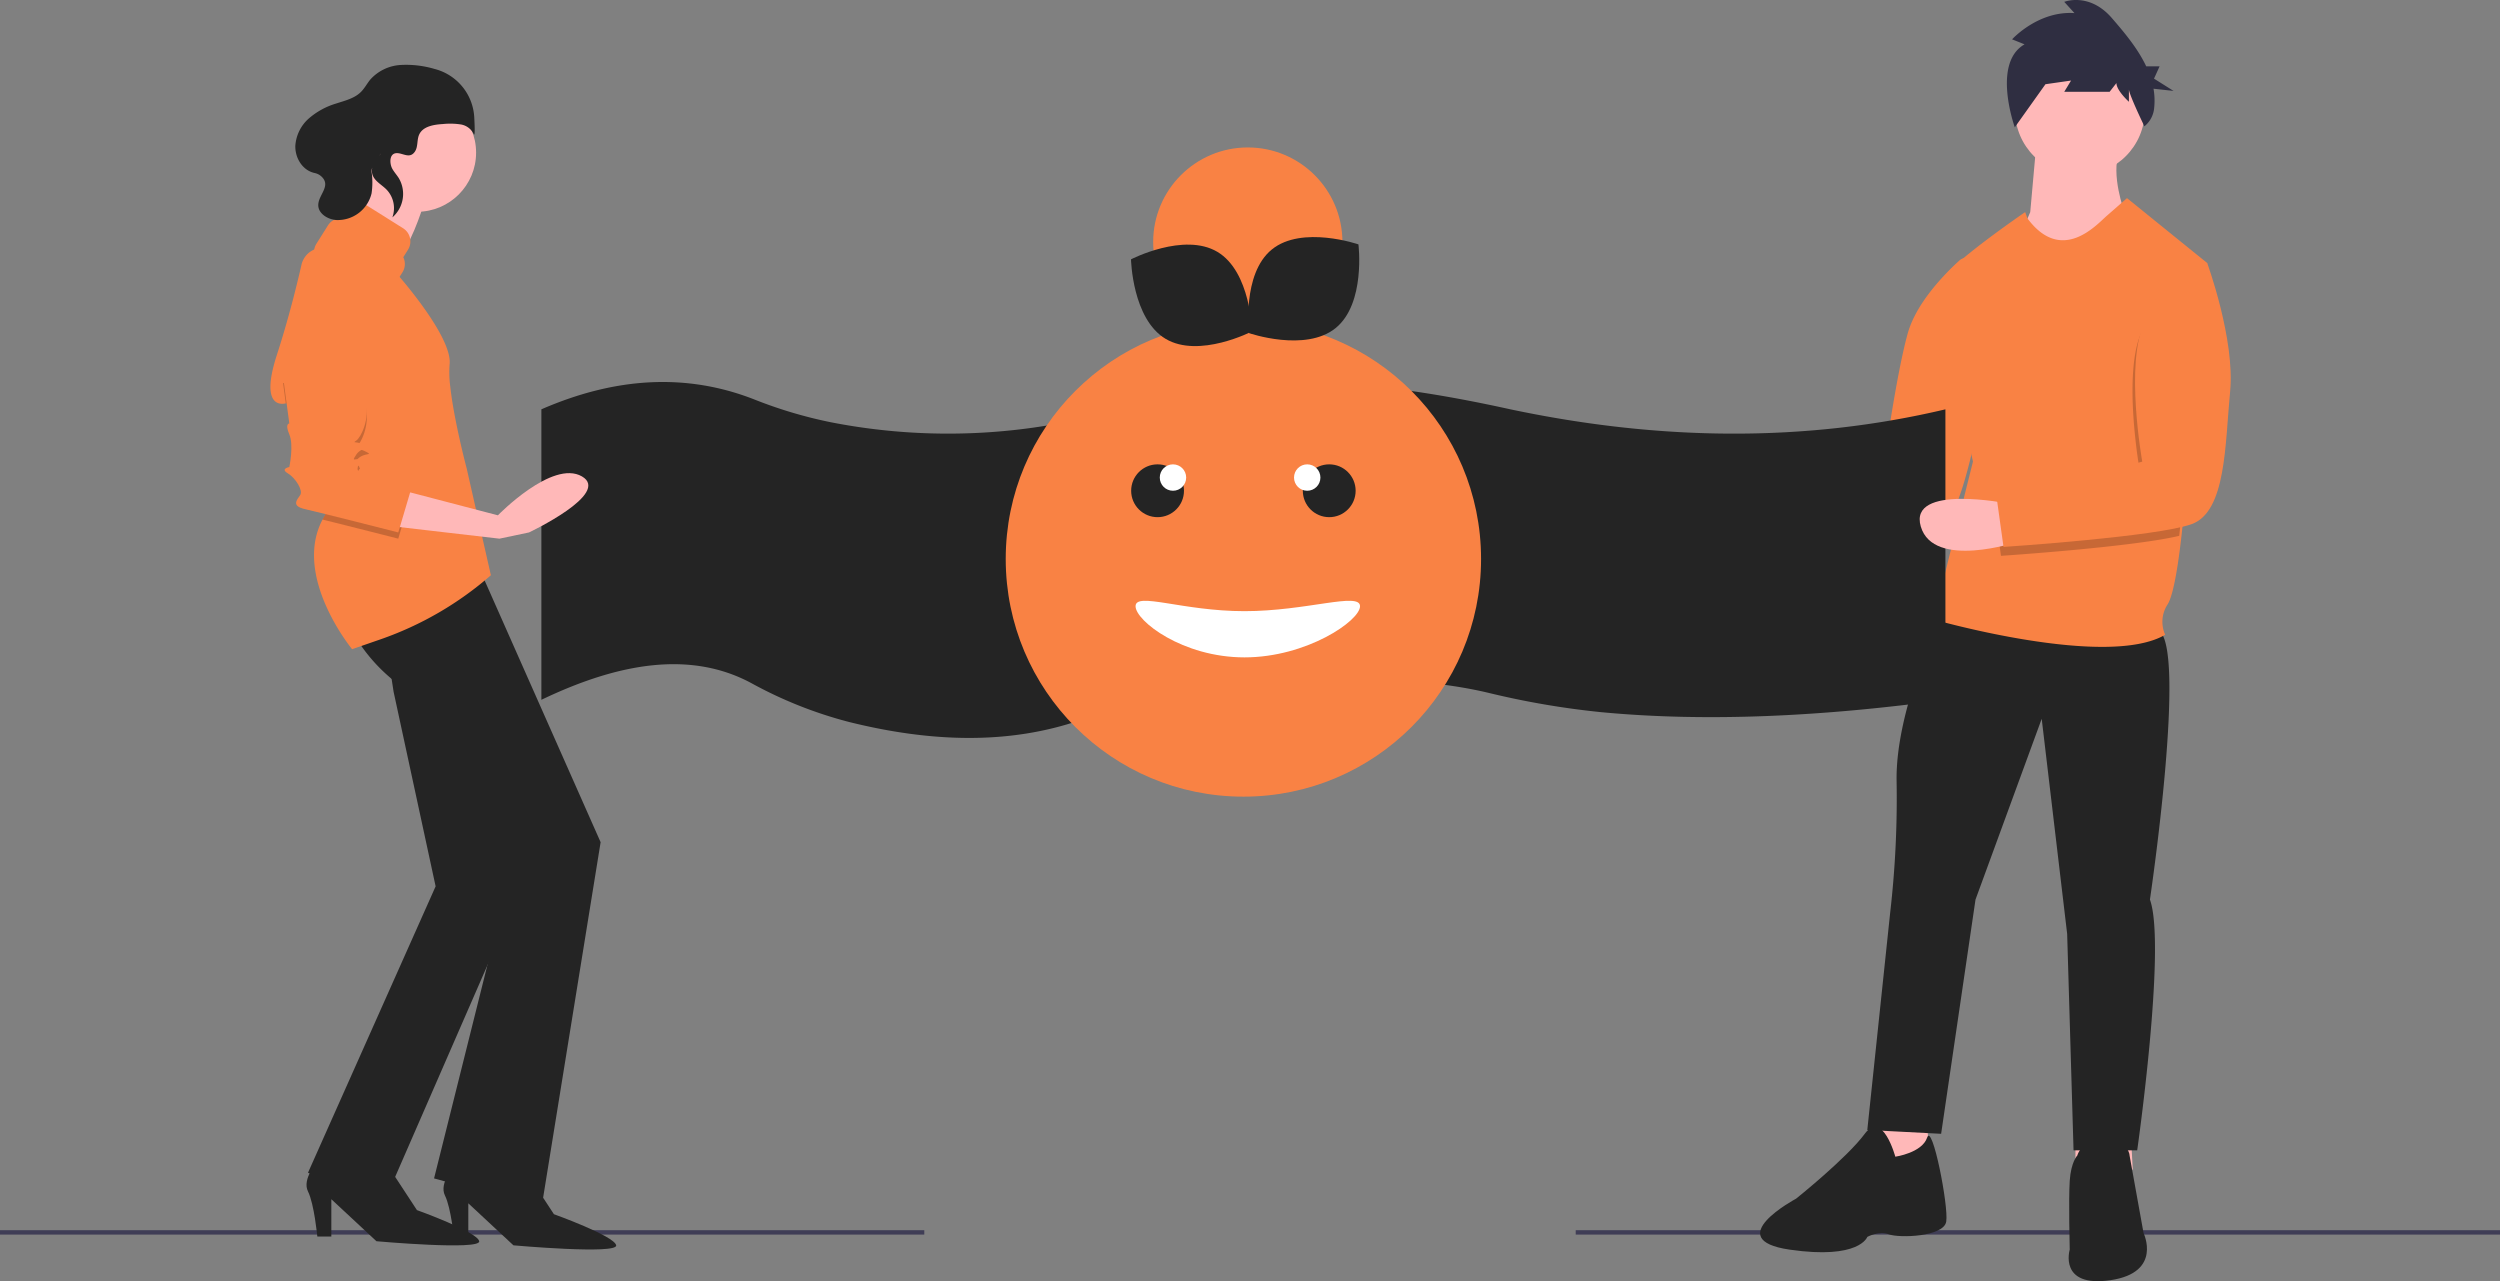 <svg id="구성_요소_39_1" data-name="구성 요소 39 – 1" xmlns="http://www.w3.org/2000/svg" width="587.37" height="301.012" viewBox="0 0 587.37 301.012">
  <rect x="0" y="0" width="587.37" height="301.012" fill="#808080" stroke="none"/>
  <path id="패스_1214" data-name="패스 1214" d="M804.259,434.728s-23.628-4.786-20.637,5.384,22.731,3.589,22.731,3.589Z" transform="translate(-394.869 -319.82)" fill="#ffb8b8"/>
  <path id="패스_1215" data-name="패스 1215" d="M872.584,331.356a2.217,2.217,0,0,1,3.677,1.267l.808,4.691s3.651,18.762.525,30.68-5.345,27.617-13.792,29.289c-7.229,1.431-34.714-.835-42.5-1.519a2.215,2.215,0,0,1-2.02-2.257l.146-6.846a2.218,2.218,0,0,1,1.982-2.158l31.469-3.356a2.213,2.213,0,0,0,1.961-1.895c.749-5.354,3.169-21.952,5.573-30.678C862.36,341.522,868.741,334.864,872.584,331.356Z" transform="translate(-412.219 -270.162)" fill="#f98244"/>
  <rect id="사각형_235" data-name="사각형 235" width="217.161" height="1.034" transform="translate(370.209 289.031)" fill="#3f3d56"/>
  <path id="패스_1216" data-name="패스 1216" d="M850.822,614.608v14.356l8.075,1.794,5.384-2.692-.6-11.365Z" transform="translate(-410.904 -353.314)" fill="#ffb8b8"/>
  <path id="패스_1217" data-name="패스 1217" d="M943.086,614.608v14.356l8.076,1.794,5.384-2.692-.6-11.365Z" transform="translate(-455.463 -353.314)" fill="#ffb8b8"/>
  <path id="패스_1218" data-name="패스 1218" d="M897.856,493.3s-10.767,21.834-10.468,38.882a233.86,233.86,0,0,1-1.5,30.806l-5.384,51.145,17.347.9,8.075-55.032,15.553-42.471,5.982,50.547,1.5,50.846h14.955s6.879-48.154,2.991-58.921c0,0,8.973-60.417,1.794-63.407S897.856,493.3,897.856,493.3Z" transform="translate(-441.786 -348.649)" fill="#242424"/>
  <path id="패스_1219" data-name="패스 1219" d="M863.562,732.6s-2.991-11.066-7.178-5.384-16.151,15.254-16.151,15.254-17.945,9.571-1.5,11.964,18.245-2.991,18.245-2.991,2.692-1.5,5.085-.6,12.861.6,13.459-2.991-3.29-23.329-4.487-19.74S863.562,732.6,863.562,732.6Z" transform="translate(-418.26 -460.835)" fill="#242424"/>
  <path id="패스_1220" data-name="패스 1220" d="M986.307,735.2s0-3.29-5.683-3.589-6.58,3.589-6.58,3.589-1.5,1.5-1.794,5.982,0,16.151,0,16.151-2.692,8.973,9.571,7.178,7.776-11.067,7.776-11.067Z" transform="translate(-485.972 -463.733)" fill="#242424"/>
  <path id="패스_1221" data-name="패스 1221" d="M953.532,277.532l-1.5,16.749-2.692,6.281,7.178,10.169,17.646-16.45s-3.29-8.973-1.2-14.057Z" transform="translate(-475.031 -244.446)" fill="#ffb8b8"/>
  <path id="패스_1222" data-name="패스 1222" d="M974.893,318.816l-.138,1.475-5.25,55.951s-.206,2.6-.59,6.072c-.646,5.868-1.794,14.216-3.3,16.659a7.426,7.426,0,0,0-.6,7.178c-13.758,8.075-54.435-3.589-54.435-3.589l9.272-37.087s-8.373-38.583-7.475-42.172,19.74-16.45,19.74-16.45l.556,1.5c8.03,10.767,16.193,1.5,18.586-.6l4.785-4.187Z" transform="translate(-456.311 -257.017)" fill="#f98244"/>
  <path id="패스_1223" data-name="패스 1223" d="M607.878,461.794c-28.515,3.868-55.718,5.285-80.89,2.9a195.152,195.152,0,0,1-26.533-4.556c-16.005-3.789-35.652-3.789-57.237-1.771a164.276,164.276,0,0,0-38.528,8.171c-16.728,5.79-35.053,5.289-54.481.442a99.364,99.364,0,0,1-22.875-9.108c-14.2-7.633-31.014-4.869-49.334,3.92V393.544c17.1-7.449,33.767-8.652,49.9-2.372a105.414,105.414,0,0,0,18.17,5.42,143.217,143.217,0,0,0,67.5-3.048c29.663-10.051,60.691-6.926,92.113,0,35.008,7.394,69.128,7.83,102.193,0Z" transform="translate(-150.806 -297.372)" fill="#242424"/>
  <rect id="사각형_236" data-name="사각형 236" width="217.161" height="1.034" transform="translate(0 289.031)" fill="#3f3d56"/>
  <path id="패스_1224" data-name="패스 1224" d="M160.063,400.95l9.874,45.713-29.988,67.289,17.554,7.68,33.644-77.164L169.64,376.7l-12.8,3.292Z" transform="translate(-67.588 -238.417)" fill="#242424"/>
  <path id="패스_1225" data-name="패스 1225" d="M193.875,488.207a39.941,39.941,0,0,0,11.7,12.068c8.045,5.486,24.868,41.69,24.868,41.69l-18.285,73.141,25.234,6.948,13.9-85.94L222.766,471.75Z" transform="translate(-110.177 -338.243)" fill="#242424"/>
  <path id="패스_1226" data-name="패스 1226" d="M173.821,741.488s-3.657,4.023-2.194,6.948,2.194,10.605,2.194,10.605h3.291v-8.777l10.605,9.874s24.5,2.194,24.136,0-14.628-7.314-14.628-7.314l-6.948-10.605Z" transform="translate(-99.266 -468.513)" fill="#242424"/>
  <path id="패스_1227" data-name="패스 1227" d="M236.062,743.349s-3.657,4.023-2.194,6.948,2.194,10.605,2.194,10.605h3.291v-8.777L249.959,762s24.5,2.194,24.136,0-14.628-7.314-14.628-7.314l-6.948-10.605Z" transform="translate(-129.325 -469.412)" fill="#242424"/>
  <circle id="타원_66" data-name="타원 66" cx="13.897" cy="13.897" r="13.897" transform="translate(84.063 21.967)" fill="#ffb8b8"/>
  <path id="패스_1228" data-name="패스 1228" d="M185.528,284.319s-1.1,13.9-8.045,19.017-6.948,9.508-6.948,9.508l28.159,12.8-6.582-13.9s-1.829-.731,1.1-4.388,5.486-12.434,5.486-12.434Z" transform="translate(-98.905 -247.724)" fill="#ffb8b8"/>
  <path id="패스_1229" data-name="패스 1229" d="M206.679,403.059h0a78.766,78.766,0,0,1-25.966,15.073l-6.638,2.3s-14.035-17.033-6.948-30.455a21.026,21.026,0,0,1,6.089-7.219l-.146-.64L169.512,366.6l-.318-1.39-10.605-2.56s-.033.011-.1.026c-.794.209-6.173,1.2-2.1-11.362,2.71-8.356,4.675-16.313,5.782-21.176a5.162,5.162,0,0,1,6.383-3.846c3.4.931,7.615,2.7,10.143,6.006,4.754,6.217,5.714-.275,5.714-.275s13.3,14.9,12.571,21.486a26.163,26.163,0,0,0,.161,5.3v.007c.088.783.194,1.6.315,2.432.907,6.158,2.662,13.315,3.306,15.831.047.179.088.336.121.468.077.3.121.468.121.468Z" transform="translate(-91.347 -267.907)" fill="#f98244"/>
  <path id="패스_1230" data-name="패스 1230" d="M190.62,414.279l-2.926,9.874s-11.22-2.86-17.791-4.483a21.027,21.027,0,0,1,6.089-7.219l-.146-.64-3.558-15.524-.318-1.39-10.605-2.56s-.033.011-.1.026l-.636-4.78s18.285,1.1,19.382,5.486-1.1,8.777-2.194,9.508,0,0,2.194,1.1-.731,0-2.194,2.194.366.366.731,1.463,0-.366-.366,1.463,1.463.366,1.829.366S190.62,414.279,190.62,414.279Z" transform="translate(-94.123 -297.595)" opacity="0.2"/>
  <path id="패스_1231" data-name="패스 1231" d="M211.24,432.232l23.771,6.217s12.8-13.165,19.748-9.143-12.434,13.165-12.434,13.165l-6.948,1.463-25.234-2.926Z" transform="translate(-118.034 -317.376)" fill="#ffb8b8"/>
  <path id="패스_1232" data-name="패스 1232" d="M160.633,384.754l1.463,10.971s-1.1,0,0,2.56,0,7.68,0,7.68-2.194.366-.366,1.463,3.657,4.023,2.926,5.12-2.194,2.56,1.1,3.291,21.942,5.486,21.942,5.486l2.926-9.874s-10.24-5.12-10.605-5.12-2.194,1.463-1.828-.366.731-.366.366-1.463-2.194.731-.731-1.463,4.388-1.1,2.194-2.194-3.291-.366-2.194-1.1,3.291-5.12,2.194-9.508S160.633,384.754,160.633,384.754Z" transform="translate(-94.123 -296.229)" fill="#f98244"/>
  <path id="패스_1233" data-name="패스 1233" d="M195.672,318.6l1.1-1.752a3.658,3.658,0,0,0-1.149-5.044l-8.4-5.281a3.658,3.658,0,0,0-5.044,1.149l-1.1,1.752a3.652,3.652,0,0,0-3.11,1.707l-2.712,4.311a3.658,3.658,0,0,0,1.149,5.044l11.314,7.116a3.658,3.658,0,0,0,5.044-1.149l2.711-4.311a3.652,3.652,0,0,0,.192-3.542Z" transform="translate(-100.916 -258.174)" fill="#f98244"/>
  <path id="패스_1234" data-name="패스 1234" d="M194.287,263.366c.777-1.136.437-2.713.993-3.972.874-1.976,3.45-2.382,5.607-2.512a16.53,16.53,0,0,1,4.294.115,4.123,4.123,0,0,1,2.926,2.232c.3.646.271-1.357.129-3.93a12.421,12.421,0,0,0-9.254-11.34l-.09-.023a23.551,23.551,0,0,0-7.977-.929,10.4,10.4,0,0,0-7.088,3.408c-.785.946-1.352,2.071-2.224,2.938-1.532,1.523-3.761,2.037-5.814,2.711a17.338,17.338,0,0,0-6.387,3.482,9.4,9.4,0,0,0-3.2,6.383c-.112,2.848,1.629,5.832,4.536,6.465a3.279,3.279,0,0,1,1.386.638c2.736,2.23-.5,4.416-.537,6.85-.031,2.031,2.2,3.41,4.225,3.554a8.177,8.177,0,0,0,8.3-6.271,17.044,17.044,0,0,0-.007-5.065c-.181-1.932,4.077-6.367,1.256-3.109a4.77,4.77,0,0,0-1.1,2.181c-.52,2.645,1.875,3.6,3.363,5.105a6.317,6.317,0,0,1,1.371,6.538,7.283,7.283,0,0,0,1.546-9.163c-.473-.765-1.089-1.435-1.536-2.216-.7-1.217-.835-3.832,1.2-3.711C191.651,263.811,193.13,265.056,194.287,263.366Z" transform="translate(-96.811 -227.741)" fill="#242424"/>
  <circle id="타원_67" data-name="타원 67" cx="15.254" cy="15.254" r="15.254" transform="translate(473.417 10.654)" fill="#ffb8b8"/>
  <path id="패스_1235" data-name="패스 1235" d="M987.563,336.949,982.317,392.9s-.207,2.6-.589,6.072c-11.135,2.662-41.882,4.7-41.882,4.7l-1.5-10.767,34.1-9.272s-4.187-23.329.6-32.9a74.059,74.059,0,0,0,3.14-7.156,10.382,10.382,0,0,1,11.378-6.623Z" transform="translate(-469.721 -273.077)" opacity="0.2"/>
  <path id="패스_1236" data-name="패스 1236" d="M925.2,441.342s-23.628-4.785-20.638,5.384,22.731,3.589,22.731,3.589Z" transform="translate(-453.275 -323.014)" fill="#ffb8b8"/>
  <path id="패스_1237" data-name="패스 1237" d="M979.585,330.172l9.272,1.5s6.58,17.945,5.384,30.208-.9,28.115-8.973,31.106S941,398.365,941,398.365l-1.5-10.767,34.1-9.272s-4.187-23.329.6-32.9S979.585,330.172,979.585,330.172Z" transform="translate(-470.279 -269.868)" fill="#f98244"/>
  <path id="패스_1238" data-name="패스 1238" d="M948.081,223.957l-2.932-1.174s6.13-6.749,14.659-6.162l-2.4-2.641s5.864-2.347,11.194,3.815c2.8,3.239,6.044,7.047,8.065,11.336h3.14l-1.31,2.885,4.587,2.885-4.708-.518a16.139,16.139,0,0,1,.128,4.786,6.194,6.194,0,0,1-2.268,4.051h0s-3.636-7.526-3.636-8.7v2.934s-2.932-2.641-2.932-4.4l-1.6,2.054H957.409l1.6-2.641-6.13.88,2.4-3.228-9.491,13.329S940.351,228.358,948.081,223.957Z" transform="translate(-472.416 -213.542)" fill="#2f2e41"/>
  <circle id="타원_68" data-name="타원 68" cx="55.841" cy="55.841" r="55.841" transform="translate(236.292 75.489)" fill="#f98244"/>
  <path id="패스_1239" data-name="패스 1239" d="M600.739,487.82c0,3.427-12.582,12.021-27.145,12.021S548,491.247,548,487.82s11.03,1.163,25.594,1.163S600.739,484.393,600.739,487.82Z" transform="translate(-281.202 -345.391)" fill="#fff"/>
  <circle id="타원_69" data-name="타원 69" cx="6.205" cy="6.205" r="6.205" transform="translate(306.094 109.098)" fill="#242424"/>
  <circle id="타원_70" data-name="타원 70" cx="6.205" cy="6.205" r="6.205" transform="translate(265.764 109.098)" fill="#242424"/>
  <circle id="타원_71" data-name="타원 71" cx="3.102" cy="3.102" r="3.102" transform="translate(272.486 109.098)" fill="#fff"/>
  <circle id="타원_72" data-name="타원 72" cx="3.102" cy="3.102" r="3.102" transform="translate(304.026 109.098)" fill="#fff"/>
  <circle id="타원_73" data-name="타원 73" cx="22.233" cy="22.233" r="22.233" transform="translate(270.935 34.642)" fill="#f98244"/>
  <path id="패스_1240" data-name="패스 1240" d="M566.23,326.4c7.852,4.674,8.134,18.682,8.134,18.682s-12.449,6.429-20.3,1.755-8.134-18.682-8.134-18.682S558.378,321.727,566.23,326.4Z" transform="translate(-280.202 -267.224)" fill="#242424"/>
  <path id="패스_1241" data-name="패스 1241" d="M619.74,342.648c-7.1,5.757-20.341,1.19-20.341,1.19s-1.74-13.9,5.356-19.659,20.341-1.19,20.341-1.19S626.837,336.89,619.74,342.648Z" transform="translate(-305.934 -265.569)" fill="#242424"/>
</svg>
